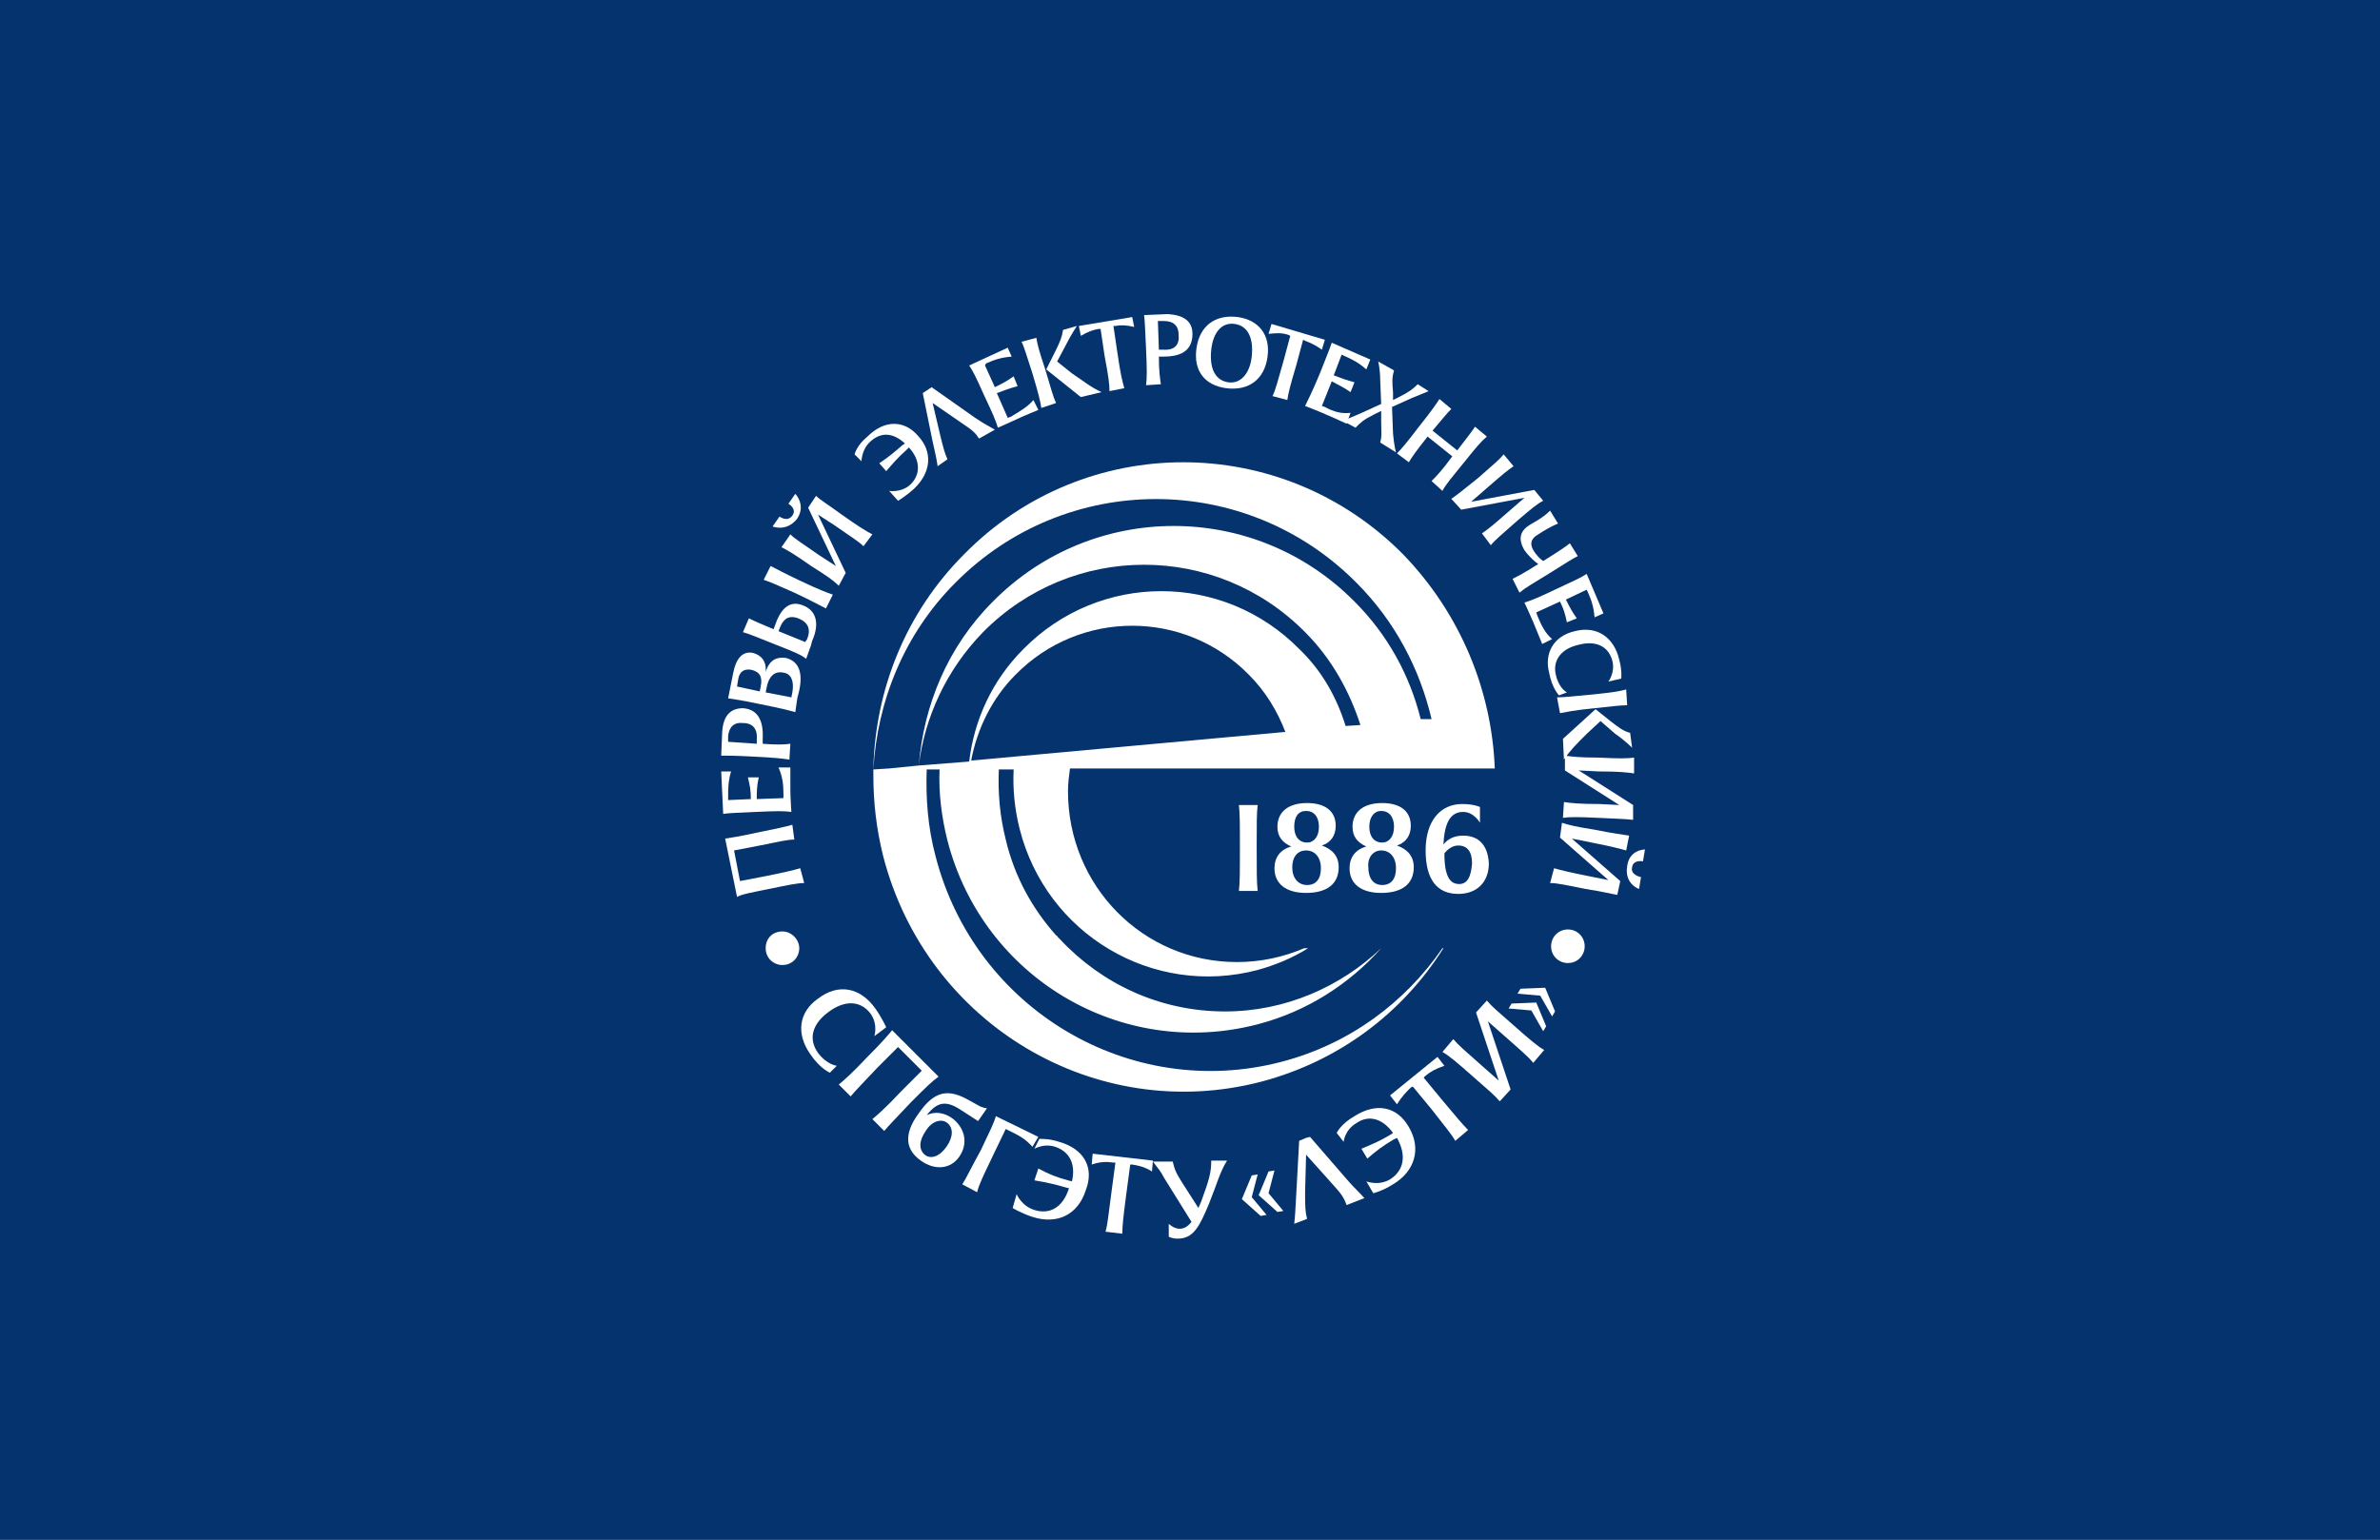 <?xml version="1.0" encoding="utf-8"?>
<!-- Generator: Adobe Illustrator 17.1.0, SVG Export Plug-In . SVG Version: 6.00 Build 0)  -->
<!DOCTYPE svg PUBLIC "-//W3C//DTD SVG 1.1//EN" "http://www.w3.org/Graphics/SVG/1.1/DTD/svg11.dtd">
<svg version="1.1" id="Layer_1" xmlns="http://www.w3.org/2000/svg" xmlns:xlink="http://www.w3.org/1999/xlink" x="0px" y="0px"
	 viewBox="0 0 240.9 155.9" enable-background="new 0 0 240.9 155.9" xml:space="preserve">
<rect y="0" fill="#05336E" width="240.9" height="155.9"/>
<g>
	<path fill="#FFFFFF" d="M107.2,115.6c-0.9-0.3-1.6-0.3-2-0.3l-0.5,1c0.4-0.2,1.2-0.5,2.1-0.2c1.5,0.5,2.1,1.8,1.7,3.5l-0.4-0.1
		c-1.1-0.3-1.9-0.6-3-1.2l-0.4,1.2c1.2,0.2,2.1,0.4,3.1,0.7l0.4,0.1c-0.6,1.9-1.9,2.7-3.5,2.2c-1.3-0.4-1.8-1.6-1.8-1.6l-0.4,1.4
		c0,0,0.8,0.5,2,0.9c2.5,0.8,4.6-0.2,5.4-2.7C110.8,118.2,109.7,116.3,107.2,115.6L107.2,115.6z"/>
	<path fill="#FFFFFF" d="M80.9,96c0,0.9-0.7,1.7-1.7,1.7c-0.9,0-1.7-0.7-1.7-1.7s0.7-1.7,1.7-1.7C80.1,94.3,80.9,95.1,80.9,96
		L80.9,96z"/>
	<path fill="#FFFFFF" d="M160.4,95.8c0,0.9-0.7,1.7-1.7,1.7c-0.9,0-1.7-0.7-1.7-1.7c0-0.9,0.7-1.7,1.7-1.7
		C159.7,94.1,160.4,94.9,160.4,95.8L160.4,95.8z"/>
	<path fill="#FFFFFF" d="M125.4,81.5c0.1,0.9,0.1,1.8,0.1,4.2c0,2.6,0,3.7-0.1,4.5h1.9c-0.1-0.9-0.1-1.9-0.1-4.5
		c0-2.4,0-3.4,0.1-4.2H125.4L125.4,81.5z"/>
	<path fill="#FFFFFF" d="M129,87.9c0,1.6,1.2,2.5,3.2,2.5c2.1,0,3.3-0.9,3.3-2.6c0-1.1-0.6-1.8-1.7-2.2c0.9-0.3,1.4-1,1.4-2
		c0-1.5-1.1-2.3-2.9-2.3c-1.9,0-3,0.9-3,2.4c0,1,0.5,1.6,1.4,2C129.6,86,129,86.8,129,87.9L129,87.9z M132.2,82.1
		c0.8,0,1.3,0.6,1.3,1.6c0,1-0.5,1.6-1.2,1.6c-0.8,0-1.3-0.6-1.3-1.6C131,82.7,131.4,82.1,132.2,82.1L132.2,82.1z M132.2,86.1
		c0.9,0,1.5,0.7,1.5,1.8c0,1.1-0.5,1.7-1.4,1.7c-0.9,0-1.5-0.7-1.5-1.8C130.8,86.8,131.3,86.1,132.2,86.1L132.2,86.1z"/>
	<path fill="#FFFFFF" d="M136.6,87.9c0,1.6,1.2,2.5,3.2,2.5c2.1,0,3.3-0.9,3.3-2.6c0-1.1-0.6-1.8-1.7-2.2c0.9-0.3,1.4-1,1.4-2
		c0-1.5-1.1-2.3-2.9-2.3c-1.9,0-3,0.9-3,2.4c0,1,0.5,1.6,1.4,2C137.2,86,136.6,86.8,136.6,87.9L136.6,87.9z M139.8,82.1
		c0.8,0,1.3,0.6,1.3,1.6c0,1-0.5,1.6-1.2,1.6c-0.8,0-1.3-0.6-1.3-1.6C138.6,82.7,139.1,82.1,139.8,82.1L139.8,82.1z M139.8,86.1
		c0.9,0,1.5,0.7,1.5,1.8c0,1.1-0.5,1.7-1.4,1.7c-0.9,0-1.4-0.7-1.4-1.8C138.4,86.8,139,86.1,139.8,86.1L139.8,86.1z"/>
	<path fill="#FFFFFF" d="M148.1,84.6c-1,0-1.6,0.4-2,0.9c0.1-2,0.6-3.3,2-3.3c1.1,0,1.7,1.1,1.7,1.1v-1.6c0,0-0.6-0.3-1.8-0.3
		c-2.2,0-3.7,1.7-3.7,4.7c0,3,1.2,4.4,3.3,4.4c1.9,0,3.1-1.2,3.1-3.1C150.6,85.6,149.7,84.6,148.1,84.6L148.1,84.6z M147.7,89.5
		c-0.9,0-1.5-0.7-1.5-3.1c0.3-0.4,0.8-0.8,1.4-0.8c0.9,0,1.4,0.6,1.4,1.8C148.9,88.8,148.5,89.5,147.7,89.5L147.7,89.5z"/>
	<path fill="#FFFFFF" d="M142,56.1c-12.3-12.4-32.2-12.4-44.4,0c-6,6-9,13.8-9.2,21.7h0c0,0,0,0.1,0,0.1c0,0.3,0,0.7,0,1
		c0-0.1,0-0.3,0-0.4c0,2.7,0.3,5.4,1,8.2c4.4,17,21.5,27.2,38.3,22.8c7.9-2.1,14.3-7,18.4-13.5H146c-3.8,5.5-9.4,9.7-16.3,11.5
		c-15.3,4-31-5.3-35-20.8c-0.8-3-1-5.9-0.9-8.8h1.3c-0.1,2.4,0.2,4.8,0.8,7.2c3.6,13.9,17.6,22.2,31.4,18.6c5-1.3,9.3-4.1,12.5-7.7
		h0c-4.1,3.9-9.7,6.4-15.8,6.4c-6.6,0-12.5-2.8-16.7-7.3c-0.1-0.1-0.1-0.1-0.2-0.2c-0.1-0.1-0.1-0.2-0.2-0.2
		c-2.4-2.7-4.2-5.9-5.1-9.7c-0.6-2.4-0.8-4.7-0.7-7.1h1.5c-0.1,2,0.1,4,0.6,6c2.7,10.7,13.5,17.1,24.1,14.3c1.8-0.5,3.5-1.2,5.1-2.2
		h-0.4c-2.1,0.9-4.4,1.4-6.8,1.4c-9.5,0-17.1-7.7-17.1-17.3c0-0.8,0.1-1.5,0.2-2.3h4.5h18.5l0,0h6l0,0h8.5h5.5l0,0
		C151,70,147.9,62.2,142,56.1L142,56.1z M98.3,77c0.6-3.2,2.1-6.3,4.5-8.7c6.5-6.6,17.1-6.6,23.6,0c1.7,1.7,2.9,3.7,3.7,5.8L98.3,77
		L98.3,77z M131.5,65.7c-7.7-7.8-20.2-7.8-27.9,0c-3.2,3.2-5,7.2-5.5,11.4L93,77.5c0.6-4.9,2.8-9.7,6.5-13.5c9-9.1,23.6-9.1,32.6,0
		c2.7,2.7,4.5,6,5.6,9.4l-1.5,0.1C135.3,70.6,133.8,67.9,131.5,65.7L131.5,65.7z M143.8,72.8c-1.1-4.4-3.3-8.5-6.7-11.9
		c-10.1-10.2-26.5-10.2-36.6,0c-4.6,4.6-7,10.5-7.5,16.6l-3,0.3l-1.6,0.1c0.4-6.9,3.1-13.7,8.3-18.9c11.2-11.3,29.4-11.3,40.6,0
		c3.9,3.9,6.4,8.7,7.6,13.8L143.8,72.8L143.8,72.8z"/>
	<path fill="#FFFFFF" d="M82.8,101.1c2.1-1.6,4.3-1.1,5.8,1c0.7,1,1.1,1.9,1.1,1.9l-1.2,0.9c0,0,0.4-1.2-0.4-2.3
		c-1-1.3-2.6-1.4-4.3-0.1c-1.6,1.2-2,2.7-1,4.1c0.9,1.2,1.9,1.3,1.9,1.3l-0.7,0.7c0,0-1-0.4-2-1.9C80.6,104.7,80.8,102.5,82.8,101.1
		L82.8,101.1z"/>
	<path fill="#FFFFFF" d="M92.2,111.6c-1.6,1.7-2.2,2.3-2.7,2.9l-1.2-1.2c0.6-0.5,1.3-1.1,2.9-2.8l2.1-2.1l-2.4-2.4l-2.1,2.1
		c-1.6,1.7-2.2,2.3-2.7,2.9l-1.2-1.2c0.6-0.5,1.3-1.1,2.9-2.8c1.5-1.5,2-2.1,2.5-2.7l4.7,4.7C94.3,109.5,93.7,110.1,92.2,111.6
		L92.2,111.6z"/>
	<path fill="#FFFFFF" d="M97.1,117.1c-0.9,1.3-2.5,1.4-3.9,0.4c-1.4-1-1.9-2.5-0.2-4.8c1.6-2.3,3-2.5,5.1-1.3l0.9,0.5
		c0.5,0.3,0.9,0.3,0.9,0.3l-0.9,1.3l-1.7-1.1c-1.5-1-2.4-0.9-3.5,0.5c0.8-0.4,1.8-0.3,2.7,0.4C97.7,114.3,98,115.8,97.1,117.1
		L97.1,117.1z M95.8,116.1c0.7-1,0.7-1.9,0.1-2.4c-0.6-0.5-1.6-0.2-2.2,0.8c-0.7,1-0.7,1.9-0.1,2.4
		C94.2,117.4,95.1,117.1,95.8,116.1L95.8,116.1z"/>
	<path fill="#FFFFFF" d="M104.5,116.1c-0.8-0.9-1.5-1.2-2.5-1.7l-0.2-0.1l-1.3,2.7c-1,2.1-1.4,2.9-1.6,3.7l-1.5-0.8
		c0.4-0.6,0.8-1.5,1.9-3.5c0.9-1.9,1.3-2.7,1.5-3.4l4.3,2.1L104.5,116.1L104.5,116.1z"/>
	<path fill="#FFFFFF" d="M116.7,117.5l-0.1,1.1c-0.8-0.5-1.4-0.6-2-0.7l-0.2,0l-0.4,3c-0.3,2.3-0.4,3.2-0.4,4l-1.7-0.2
		c0.2-0.7,0.3-1.7,0.6-4l0.4-3l-0.2,0c-0.7-0.1-1.3-0.1-2.2,0.2l0.1-1.1L116.7,117.5L116.7,117.5z"/>
	<path fill="#FFFFFF" d="M124.2,117.5c-0.7,1.1-1,2.3-1.8,4.3c-1,2.4-1.6,3.6-3.2,3.6c-0.6,0-0.9-0.2-0.9-0.2l0-1.3
		c0,0,0.5,0.5,1.1,0.5c0.5,0,0.9-0.3,1.2-0.7l-2.8-4.5c-0.3-0.6-0.5-0.8-1.1-1.6l2,0c0.2,0.8,0.3,1.1,1,2.2l1.6,2.5
		c0.1-0.2,0.2-0.5,0.3-0.7c0.8-2.2,1-2.9,1-4.1L124.2,117.5L124.2,117.5z"/>
	<path fill="#FFFFFF" d="M126.7,119l0.6-0.1l-0.6,2.3l1.5,1.8l-0.6,0.1l-1.9-1.7L126.7,119L126.7,119z M128.4,118.6l0.6-0.1
		l-0.6,2.3l1.5,1.8l-0.6,0.1l-1.9-1.7L128.4,118.6L128.4,118.6z"/>
	<path fill="#FFFFFF" d="M138.1,121.3l-1.8,0.7c-0.3-0.8-0.5-1.1-1.5-2.2l-2.6-2.9l-0.1,3.8c0,1.4,0,1.9,0.2,2.7l-1.3,0.5
		c0.1-0.9,0.1-1.2,0.2-2.9l0.3-5.5l0.7-0.3l0,0l0,0l0.4-0.1l3.9,4.5C137.2,120.4,137.5,120.6,138.1,121.3L138.1,121.3z"/>
	<path fill="#FFFFFF" d="M142.6,114.1c1.3,2.2,0.6,4.5-1.6,5.8c-1.1,0.7-2,0.9-2,0.9l-0.7-1.2c0,0,1.2,0.5,2.4-0.2
		c1.4-0.9,1.7-2.4,0.7-4.2l-0.4,0.2c-1,0.6-1.7,1.1-2.6,1.9l-0.6-1c1.2-0.5,1.9-0.8,2.9-1.4l0.3-0.2c-1-1.4-2.4-1.9-3.7-1
		c-1.2,0.7-1.3,1.9-1.3,1.9l-0.7-0.9c0,0,0.4-0.9,1.8-1.7C139.3,111.6,141.4,112,142.6,114.1L142.6,114.1z"/>
	<path fill="#FFFFFF" d="M145.5,107l0.7,0.9c-0.9,0.3-1.4,0.6-1.9,1l-0.2,0.2l1.9,2.3c1.5,1.8,2.1,2.5,2.6,3l-1.3,1.1
		c-0.4-0.7-1-1.4-2.4-3.2l-1.9-2.3l-0.2,0.1c-0.5,0.5-0.9,0.9-1.4,1.7l-0.7-0.9L145.5,107L145.5,107z"/>
	<path fill="#FFFFFF" d="M153.2,103.8c1.7,1.5,2.4,2.1,3.1,2.5l-1.1,1.3c-0.5-0.6-1.2-1.2-2.9-2.7l-1.7-1.5l2.3,6.9l-1.1,1.2
		c-0.5-0.6-1.1-1.1-2.7-2.5c-1.7-1.5-2.4-2.1-3.1-2.5l1.1-1.3c0.5,0.6,1.2,1.2,2.9,2.7l1.7,1.5l-2.3-6.9l1.1-1.2
		C151,101.9,151.6,102.4,153.2,103.8L153.2,103.8z"/>
	<path fill="#FFFFFF" d="M156.5,103.9l-0.3,0.5l-1.2-2.1l-2.3-0.2l0.3-0.5l2.5-0.1L156.5,103.9L156.5,103.9z M157.4,102.4l-0.3,0.5
		l-1.2-2.1l-2.3-0.2l0.3-0.5l2.5-0.1L157.4,102.4L157.4,102.4z"/>
	<path fill="#FFFFFF" d="M76.6,84.3c2-0.4,2.9-0.6,3.6-0.8l0.2,1.5c-0.7,0-1.5,0.2-3.5,0.6l-2.6,0.5l0.6,3.1l2.6-0.5
		c2-0.4,2.8-0.6,3.5-0.8l0.4,1.5c-0.7,0-1.6,0.2-3.6,0.6c-1.9,0.4-2.6,0.5-3.2,0.8l-1.2-5.9C74,84.8,74.8,84.7,76.6,84.3L76.6,84.3z
		"/>
	<path fill="#FFFFFF" d="M78.8,77.7l1.2,0c0,0,0,1.6,0,2.3c0,0.7,0.1,2.2,0.1,2.2c-0.7-0.1-1.5-0.1-3.6,0c-1.9,0.1-2.7,0.1-3.3,0.2
		L73,78.1l1,0c-0.3,1-0.3,1.7-0.3,2.7l0,0.2l2.3-0.1c0-0.9-0.1-1.4-0.3-2.2l1.1,0c-0.2,0.9-0.2,1.4-0.2,2.2l2.7-0.1l0-0.4
		C79.3,79.4,79.2,78.6,78.8,77.7L78.8,77.7z"/>
	<path fill="#FFFFFF" d="M75.2,71.7c1.4,0.1,2.1,1.1,2,3.1l0,0.5c1.3,0.1,2.1,0.1,2.8,0l-0.1,1.6c-0.7-0.1-1.5-0.2-3.6-0.3
		c-1.9-0.1-2.6-0.1-3.3-0.1l0.1-2.4C73.2,72.5,73.9,71.7,75.2,71.7L75.2,71.7z M75.2,73.2c-0.9-0.1-1.4,0.4-1.5,1.3l0,0.6l2.9,0.2
		l0-0.4C76.7,73.8,76.2,73.2,75.2,73.2L75.2,73.2z"/>
	<path fill="#FFFFFF" d="M79.5,66.6c1.3,0.3,1.8,1.4,1.4,3.3l-0.2,0.8l-0.2,1.4c-0.7-0.2-1.5-0.4-3.5-0.8c-1.9-0.4-2.6-0.5-3.3-0.6
		l0.5-2.5c0.3-1.6,1-2.3,2-2.1c0.8,0.2,1.4,0.8,1.3,1.9C77.9,66.8,78.6,66.5,79.5,66.6L79.5,66.6z M74.6,69.5l2.3,0.5l0.1-0.5
		c0.2-1-0.1-1.5-1-1.7c-0.7-0.1-1.2,0.2-1.3,1.1L74.6,69.5L74.6,69.5z M79.3,68.1c-0.9-0.2-1.5,0.4-1.7,1.5l-0.1,0.5l2.6,0.5
		l0.1-0.5C80.4,69,80.1,68.2,79.3,68.1L79.3,68.1z"/>
	<path fill="#FFFFFF" d="M81,58.8c-1.7-0.8-2.4-1.2-3-1.5l-0.7,1.4c0.6,0.2,1.3,0.5,3.1,1.3c1.9,0.9,2.6,1.3,3.2,1.6l0.7-1.4
		C83.7,60,82.9,59.7,81,58.8L81,58.8z"/>
	<path fill="#FFFFFF" d="M81.3,61.3c-1.2-0.5-2.1,0.1-2.7,1.6l-0.3,0.8c-1.2-0.5-1.9-0.8-2.5-1.1L75.2,64c0.7,0.2,1.4,0.5,3.4,1.3
		c1.8,0.7,2.5,1,3,1.4l0.5-1.4l0.1-0.4C83,63.1,82.6,61.8,81.3,61.3L81.3,61.3z M81.7,64.7L81.5,65l-2.7-1.1l0.2-0.5
		c0.4-0.9,1-1.1,1.8-0.8C81.8,63,82.1,63.7,81.7,64.7L81.7,64.7z"/>
	<path fill="#FFFFFF" d="M85.2,52.1c1.7,1.2,2.5,1.7,3.1,2l-0.9,1.2c-0.5-0.5-1.2-0.9-2.9-2.1l-1.7-1.1l2.8,5.9l-0.7,1.3
		c-0.5-0.5-1.2-1-2.8-2c-1.7-1.2-2.4-1.6-3-1.9l0.9-1.3c0.5,0.5,1.2,0.9,2.9,2.1l1.7,1.1l-2.8-5.9l0.8-1.2
		C83,50.6,83.7,51,85.2,52.1L85.2,52.1z M78.2,53.3l0.7-1c0,0,0.8,0.6,1.3-0.1c0.5-0.7-0.4-1.2-0.4-1.2l0.7-1c0,0,1.1,1.1,0.2,2.5
		C79.6,53.9,78.2,53.3,78.2,53.3L78.2,53.3z"/>
	<path fill="#FFFFFF" d="M92.9,44.1c1.6,1.7,1.3,3.8-0.4,5.4c-0.9,0.8-1.6,1.2-1.6,1.2l-0.9-1c0,0,1.2,0.2,2.1-0.6
		c1.1-1,1.1-2.5-0.1-3.8l-0.3,0.3c-0.8,0.7-1.3,1.3-2,2.1L89,46.9c0.9-0.6,1.5-1.1,2.3-1.8l0.3-0.2c-1.2-1.1-2.4-1.2-3.5-0.2
		c-0.9,0.8-0.9,2-0.9,2l-0.7-0.7c0,0,0.2-0.9,1.3-1.8C89.5,42.5,91.5,42.5,92.9,44.1L92.9,44.1z"/>
	<path fill="#FFFFFF" d="M100.7,43.5l-1.6,0.9c-0.4-0.6-0.6-0.8-1.8-1.6l-2.9-2l0.8,3.4c0.3,1.2,0.4,1.6,0.7,2.3l-1,0.7
		c-0.1-0.8-0.2-1.1-0.5-2.5l-1-4.9l0.6-0.4l0,0l0,0l0.3-0.2l4.4,3.1C99.6,42.9,100,43.1,100.7,43.5L100.7,43.5z"/>
	<path fill="#FFFFFF" d="M104.6,40.5l0.5,1c0,0-1.7,0.7-2.1,0.9c-0.4,0.2-2,0.9-2,0.9c-0.2-0.7-0.5-1.4-1.4-3.3
		c-0.8-1.8-1.1-2.4-1.5-3l3.9-1.8l0.4,0.9c-1.1,0.1-1.7,0.3-2.6,0.7L99.7,37l1,2.2c0.8-0.4,1.2-0.6,1.9-1.1l0.4,1
		c-0.8,0.2-1.3,0.4-2.1,0.7l1.1,2.5l0.3-0.1C103.3,41.6,104,41.2,104.6,40.5L104.6,40.5z"/>
	<path fill="#FFFFFF" d="M104.9,34.2c0.1,0.7,0.3,1.4,0.9,3.2c0.6,2,0.8,2.8,1.1,3.4l-1.5,0.5c-0.1-0.7-0.3-1.5-0.9-3.5
		c-0.6-1.8-0.8-2.6-1.1-3.2L104.9,34.2L104.9,34.2z M111.5,39.7l-2.1,0.5l-3.5-2.8l0.9-1.8c0.5-1,0.7-1.5,0.8-2.2L109,33
		c0,0-0.6,0.9-1.1,1.9l-0.9,1.7l1.5,1.2C109.7,38.6,110.4,39.2,111.5,39.7L111.5,39.7z"/>
	<path fill="#FFFFFF" d="M114.6,32.1l0.2,1c-0.8-0.2-1.4-0.2-1.9-0.1l-0.2,0l0.4,2.7c0.3,2.1,0.5,2.9,0.7,3.6l-1.5,0.3
		c0-0.7-0.1-1.5-0.5-3.6l-0.4-2.7l-0.2,0c-0.6,0.1-1.1,0.3-1.8,0.7l-0.2-1L114.6,32.1L114.6,32.1z"/>
	<path fill="#FFFFFF" d="M120.7,33.8c0,1.5-0.9,2.3-2.9,2.3l-0.5,0c0,1.4,0.1,2.1,0.2,2.8L116,39c0.1-0.7,0.1-1.6,0-3.7
		c-0.1-1.9-0.1-2.7-0.2-3.4l2.4-0.1C119.8,31.9,120.7,32.5,120.7,33.8L120.7,33.8z M119.3,33.9c0-0.9-0.5-1.4-1.5-1.4l-0.6,0
		l0.1,2.9l0.4,0C118.9,35.5,119.4,34.9,119.3,33.9L119.3,33.9z"/>
	<path fill="#FFFFFF" d="M121.1,35.3c0.3-2.3,1.9-3.5,4.2-3.2c2.1,0.3,3.3,1.8,3,4c-0.3,2.3-1.9,3.5-4.2,3.2
		C121.9,39,120.8,37.5,121.1,35.3L121.1,35.3z M126.7,36.1c0.2-1.9-0.4-3.1-1.7-3.3c-1.3-0.2-2.2,0.8-2.4,2.6
		c-0.2,1.9,0.4,3.1,1.7,3.3C125.5,38.9,126.5,37.9,126.7,36.1L126.7,36.1z"/>
	<path fill="#FFFFFF" d="M134.1,34.4l-0.3,1c-0.7-0.5-1.2-0.7-1.7-0.9l-0.2-0.1l-0.7,2.6c-0.6,2-0.8,2.8-0.9,3.5l-1.5-0.4
		c0.3-0.6,0.5-1.4,1.1-3.5l0.7-2.6l-0.2-0.1c-0.6-0.2-1.1-0.2-2-0.1l0.3-1L134.1,34.4L134.1,34.4z"/>
	<path fill="#FFFFFF" d="M136.7,41.8l-0.4,1.1c0,0-1.5-0.7-2-0.9c-0.4-0.2-2.2-0.9-2.2-0.9c0.3-0.6,0.7-1.4,1.5-3.3
		c0.7-1.8,1-2.5,1.2-3.1l3.9,1.7l-0.4,1c-0.8-0.7-1.4-1-2.3-1.4l-0.2-0.1L135,38c0.8,0.3,1.3,0.5,2.1,0.7l-0.4,1
		c-0.7-0.5-1.2-0.7-1.9-1.1l-1,2.5l0.3,0.1C135,41.7,135.8,41.9,136.7,41.8L136.7,41.8z"/>
	<path fill="#FFFFFF" d="M141.3,45.8l-1.6-1c0.2-0.7,0.1-1,0.1-2.2l0-1l-0.8,0.4c-1,0.5-1.3,0.8-1.8,1.3l-1.3-0.7
		c0,0,0.8-0.3,1.7-0.7l2.2-1l-0.1-2.5c0-1-0.2-1.8-0.2-1.8l1.6,0.9c-0.2,0.7-0.2,1.1-0.1,2.2l0,0.8l0.6-0.3c1-0.5,1.4-0.8,1.9-1.3
		l1.1,0.7c0,0-0.7,0.3-1.7,0.7l-2,0.9l0.1,2.7C141.1,45.1,141.3,45.8,141.3,45.8L141.3,45.8z"/>
	<path fill="#FFFFFF" d="M148.2,46.8c-1.3,1.6-1.9,2.3-2.2,2.9l-1.1-1c0.5-0.5,1-1,2.1-2.5l-2.5-2c-1.2,1.5-1.6,2.1-1.9,2.6
		l-1.2-0.9c0.5-0.5,1-1.1,2.3-2.8c1.2-1.5,1.6-2.1,2-2.7l1.2,1c-0.4,0.4-0.9,1-1.9,2.2l2.5,2c1-1.3,1.4-1.8,1.8-2.4l1.2,1
		C149.9,44.7,149.4,45.3,148.2,46.8L148.2,46.8z"/>
	<path fill="#FFFFFF" d="M153.6,52.7c-1.6,1.4-2.3,2-2.7,2.5l-0.9-1.2c0.6-0.4,1.2-0.9,2.8-2.3l1.5-1.3l-6.4,1.2l-1-1.1
		c0.6-0.4,1.2-0.9,2.7-2.1c1.6-1.4,2.2-1.9,2.6-2.4l1,1.2c-0.6,0.4-1.2,0.9-2.8,2.3l-1.5,1.3l6.4-1.2l0.9,1.1
		C155.6,51,155,51.5,153.6,52.7L153.6,52.7z"/>
	<path fill="#FFFFFF" d="M156.9,58c-1.8,1.1-2.5,1.5-3.1,2l-0.7-1.4c0.6-0.3,1.2-0.6,2.6-1.5c-0.3-0.2-0.9-0.7-1.4-1.4
		c-0.7-1.2-0.4-2,0.6-2.6c0.9-0.5,1.5-0.9,2-1.4l0.8,1.3c-0.7,0.3-1.4,0.7-2,1.1c-0.7,0.4-0.9,0.9-0.5,1.6c0.3,0.5,0.7,0.9,1,1.1
		c1.6-1,2.2-1.4,2.7-1.8l0.8,1.3C159.1,56.6,158.5,57,156.9,58L156.9,58z"/>
	<path fill="#FFFFFF" d="M157.1,64.7l-1,0.5c0,0-0.7-1.7-0.9-2.2c-0.2-0.5-0.9-2-0.9-2c0.7-0.2,1.4-0.5,3.3-1.4
		c1.7-0.8,2.4-1.1,3-1.5l1.7,4l-0.9,0.4c-0.1-1.1-0.3-1.7-0.7-2.6l-0.1-0.2l-2.1,1c0.4,0.8,0.6,1.2,1.1,1.9l-1,0.4
		c-0.2-0.9-0.3-1.3-0.7-2.1l-2.4,1.1l0.1,0.3C156,63.3,156.4,64.1,157.1,64.7L157.1,64.7z"/>
	<path fill="#FFFFFF" d="M159.4,63.9c2.3-0.6,4,0.7,4.5,2.9c0.3,1.1,0.2,1.9,0.2,1.9l-1.3,0.3c0,0,0.7-0.9,0.4-2.1
		c-0.4-1.5-1.7-2.1-3.5-1.6c-1.7,0.4-2.6,1.6-2.2,3.1c0.3,1.3,1.1,1.7,1.1,1.7l-0.8,0.3c0,0-0.7-0.7-1-2.3
		C156.3,66.2,157.2,64.4,159.4,63.9L159.4,63.9z"/>
	<path fill="#FFFFFF" d="M164.7,71.4c-0.7,0-1.4,0.1-3.3,0.3c-2.1,0.2-2.9,0.4-3.5,0.5l-0.3-1.6c0.7,0,1.6-0.1,3.7-0.3
		c1.9-0.2,2.6-0.3,3.3-0.5L164.7,71.4L164.7,71.4z M158.3,76.9l-0.1-2.1l3.3-3L163,73c0.9,0.7,1.3,1,2,1.2l0.2,1.5
		c0,0-0.8-0.8-1.7-1.4L162,73l-1.4,1.3C159.5,75.4,158.9,76,158.3,76.9L158.3,76.9z"/>
	<path fill="#FFFFFF" d="M161.8,82.8c-2.1-0.1-3-0.1-3.6,0l0.1-1.6c0.7,0.1,1.5,0.2,3.6,0.2l2,0.1l-5.5-3.5l0-1.5
		c0.7,0.1,1.5,0.2,3.4,0.2c2.1,0.1,2.9,0.1,3.6,0l0,1.6c-0.7-0.1-1.5-0.2-3.6-0.2l-2-0.1l5.5,3.5l0,1.5
		C164.4,82.9,163.7,82.9,161.8,82.8L161.8,82.8z"/>
	<path fill="#FFFFFF" d="M160.5,90c-2-0.4-2.9-0.6-3.6-0.6l0.4-1.5c0.7,0.2,1.5,0.4,3.5,0.8l2,0.4l-4.9-4.3l0.2-1.5
		c0.6,0.2,1.4,0.4,3.3,0.7c2,0.4,2.9,0.5,3.5,0.6l-0.3,1.5c-0.7-0.2-1.5-0.4-3.5-0.8l-2-0.4l4.9,4.3l-0.3,1.4
		C163.1,90.5,162.4,90.3,160.5,90L160.5,90z M166.5,86l-0.2,1.2c0,0-1-0.2-1.1,0.6c-0.2,0.8,0.9,1,0.9,1l-0.2,1.2
		c0,0-1.5-0.5-1.2-2.3C164.9,86,166.5,86,166.5,86L166.5,86z"/>
</g>
</svg>

